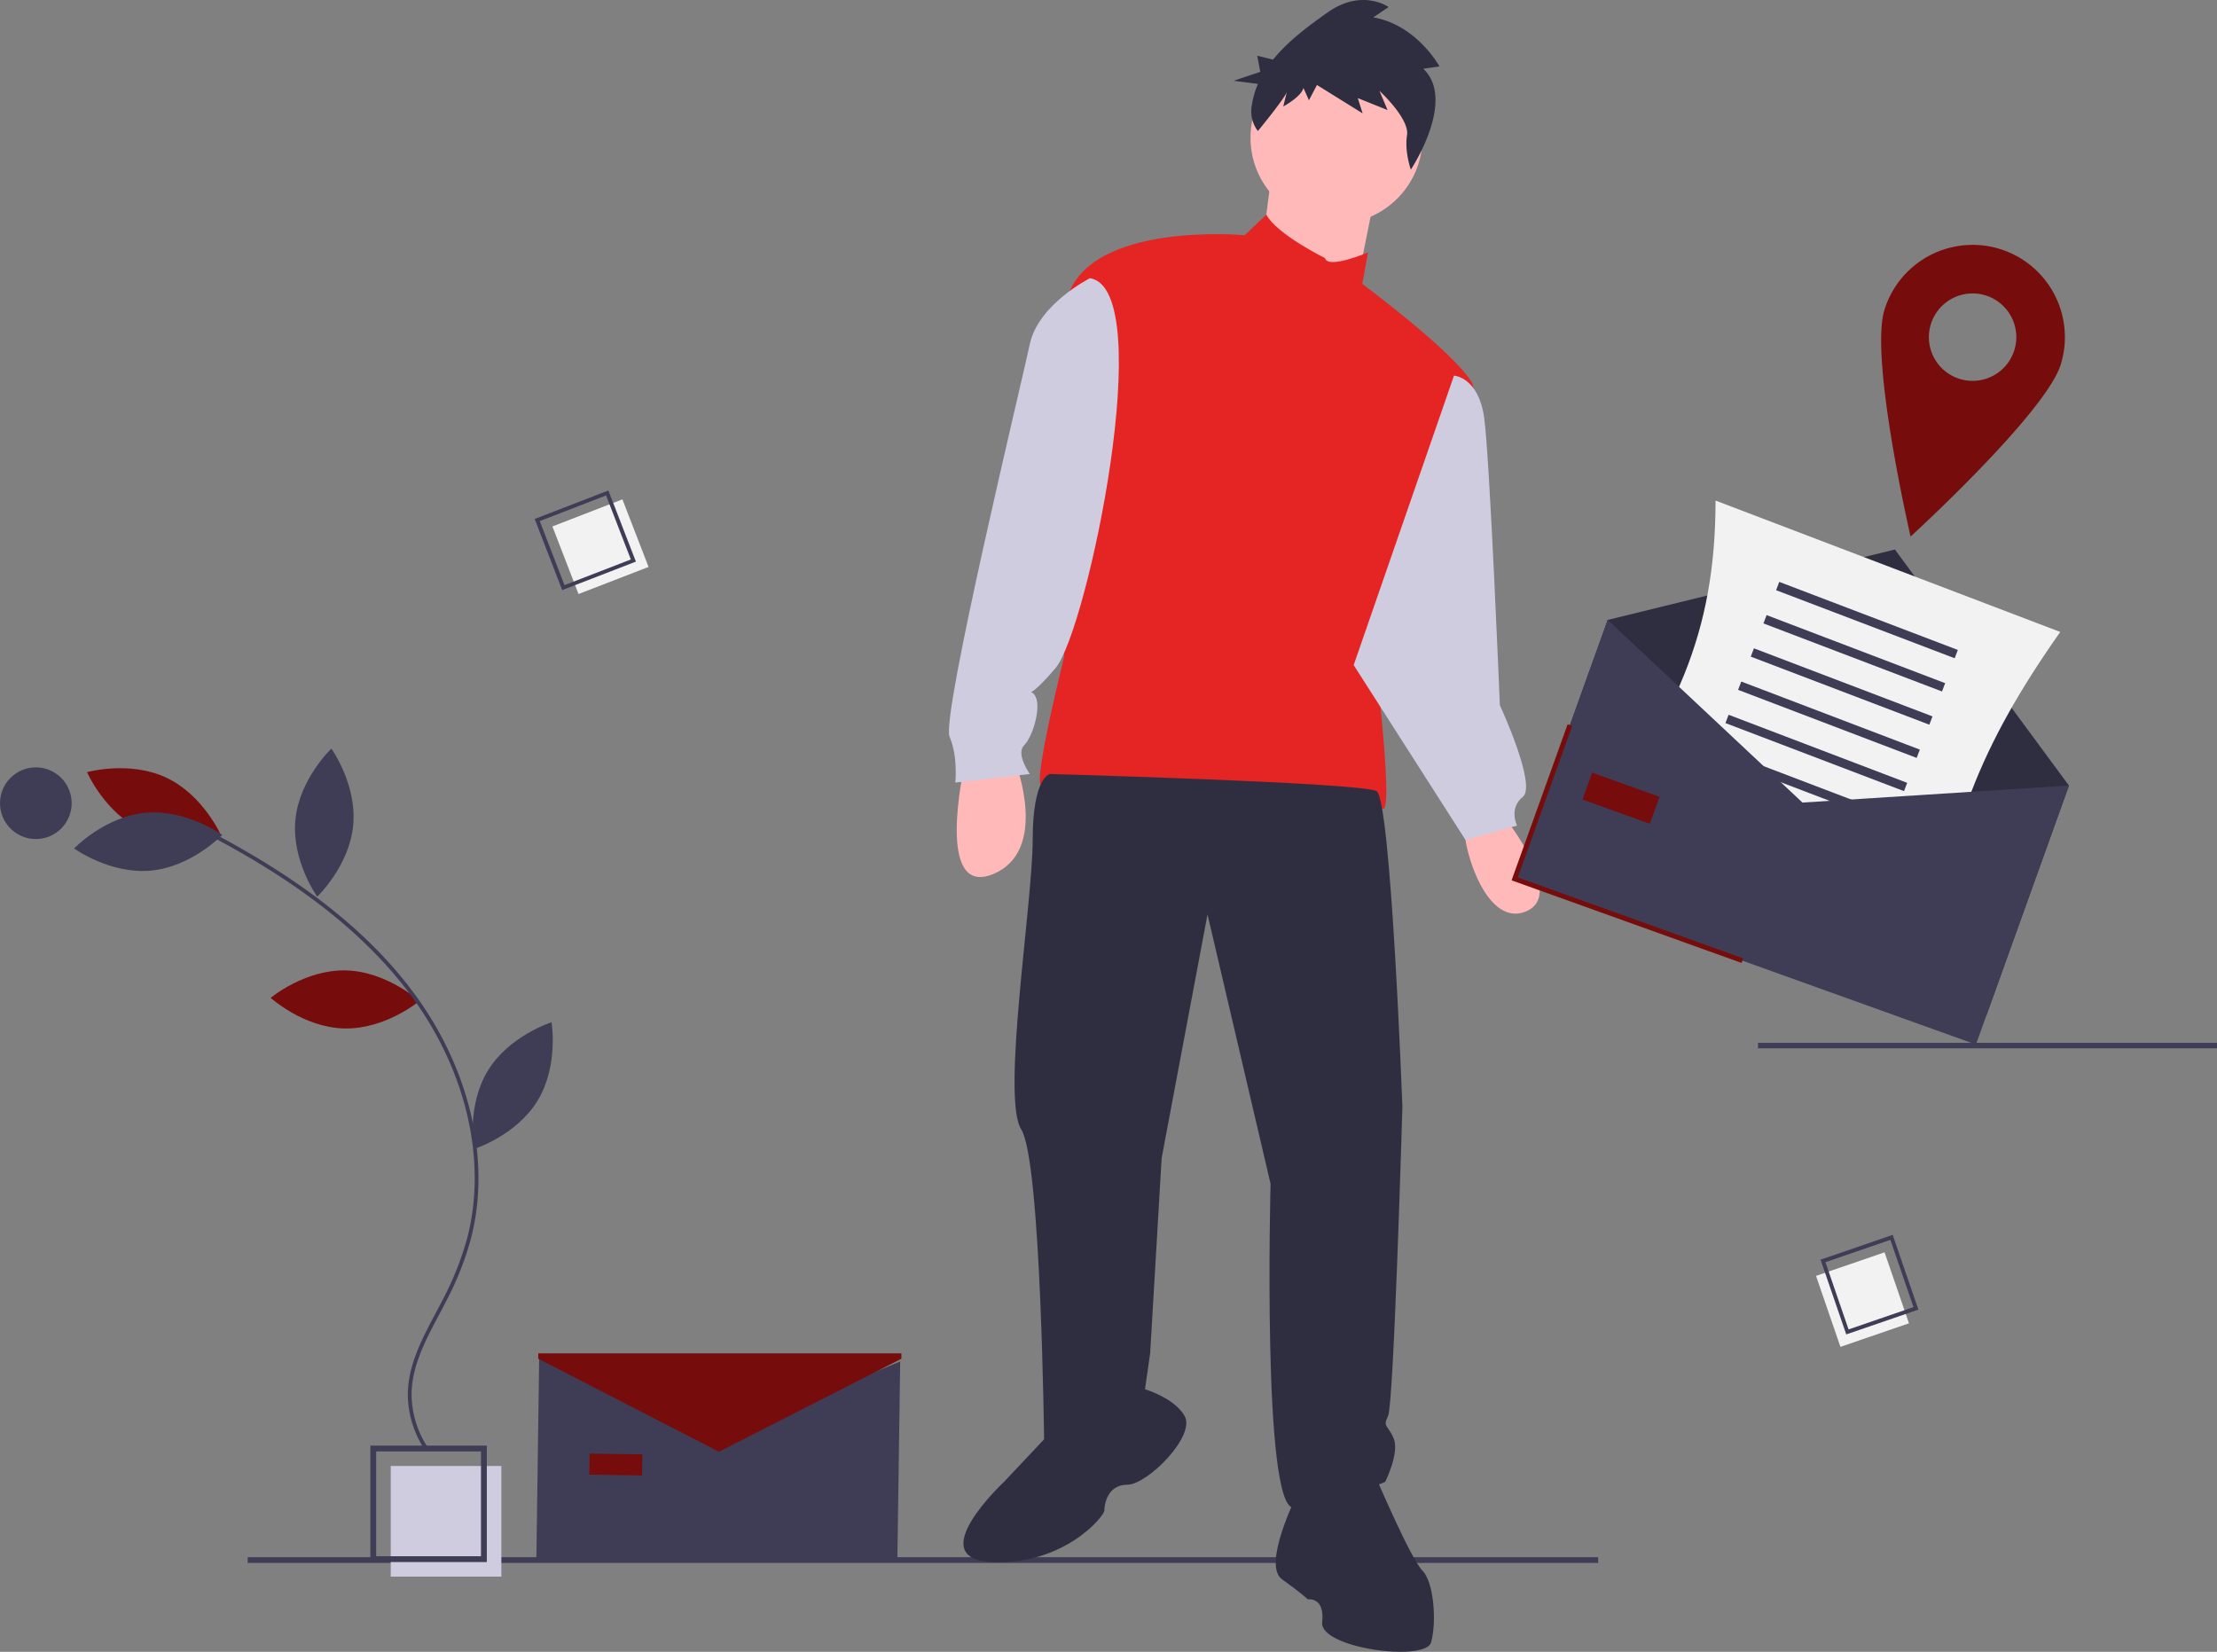 <svg width="912.921" height="680.228" xmlns="http://www.w3.org/2000/svg" data-name="Layer 1">
 <rect width="100%" height="100%" fill="#808080" stroke="none"/>
 <title>delivery_address</title>

 <g>
  <title>Layer 1</title>
  <rect id="svg_1" fill="#3f3d56" height="2.361" width="556.108" y="641.27" x="102.002"/>
  <path id="svg_2" fill="#ffb9b9" d="m396.917,316.375s-11.802,53.109 11.802,43.667s9.442,-46.028 9.442,-46.028l-21.244,2.36z"/>
  <path id="svg_3" fill="#ffb9b9" d="m617.614,334.078s28.325,34.226 10.622,41.307s-27.145,-31.865 -24.784,-35.406s14.162,-5.901 14.162,-5.901z"/>
  <circle id="svg_4" fill="#ffb9b9" r="35.406" cy="56.731" cx="550.343"/>
  <polygon id="svg_5" fill="#ffb9b9" points="523.789 70.304 519.068 106.89 558.014 121.052 566.276 79.745 523.789 70.304"/>
  <path id="svg_6" fill="#e52424" d="m545.622,106.3s-20.007,-9.877 -24.166,-17.921l-8.88,8.479s-63.731,-5.901 -73.172,25.964s-1.18,147.525 -1.18,147.525s-12.982,51.929 -9.442,53.109s47.208,22.424 108.578,10.622c0,0 27.145,-4.721 31.865,-1.18s-2.36,-56.65 -2.36,-56.65s47.208,-106.218 38.947,-119.2s-44.848,-40.127 -44.848,-40.127l2.36,-12.982s-16.523,7.081 -17.703,2.36z"/>
  <path id="svg_7" fill="#cfcce0" d="m448.846,114.561s-21.244,10.622 -24.784,27.145s-36.586,153.426 -33.046,161.687s2.36,18.883 2.36,18.883l30.685,-3.541s-5.901,-8.261 -2.36,-11.802s7.081,-15.343 4.721,-20.063s-4.721,3.541 8.261,-11.802s42.487,-155.786 14.162,-160.507z"/>
  <path id="svg_8" fill="#cfcce0" d="m598.731,154.688s10.032,0.59 12.392,17.113s6.491,118.61 6.491,118.61s15.343,33.046 9.442,37.766s-2.36,11.802 -2.36,11.802l-21.244,5.901l-46.028,-71.992l41.307,-119.2z"/>
  <path id="svg_9" fill="#2f2e41" d="m432.323,318.736s-7.081,1.18 -7.081,27.145s-12.982,106.218 -4.721,119.2s9.442,129.822 9.442,129.822s22.424,9.442 41.307,-21.244l2.36,-16.523l4.721,-80.254l18.883,-100.317l25.964,110.939s-3.541,133.363 9.442,133.363s37.766,-10.622 37.766,-10.622s5.901,-11.802 3.541,-17.703s-4.721,-4.721 -2.36,-9.442s5.901,-127.462 5.901,-127.462s-4.721,-126.281 -10.622,-129.822s-134.543,-7.081 -134.543,-7.081z"/>
  <path id="svg_10" fill="#2f2e41" d="m432.323,590.182l-18.883,20.063s-34.226,31.865 -4.721,33.046s46.028,-18.883 46.028,-21.244s1.18,-10.622 9.442,-10.622s28.325,-20.063 23.604,-28.325s-18.883,-11.802 -18.883,-11.802l-36.586,18.883z"/>
  <path id="svg_11" fill="#2f2e41" d="m533.82,616.146s-14.162,28.325 -5.901,34.226s10.622,8.261 10.622,8.261s7.081,-1.18 5.901,9.442s42.487,16.523 44.848,8.261s1.18,-24.784 -3.541,-29.505s-18.883,-37.766 -18.883,-37.766s-15.343,-17.703 -33.046,7.081z"/>
  <path id="svg_12" fill="#2f2e41" d="m586.076,28.301l6.67,-0.947s-9.285,-17.09 -27.256,-20.193l6.308,-4.258s-10.962,-7.834 -25.129,2.236c-7.447,5.293 -16.094,11.542 -22.454,19.406l-6.506,-1.59l1.254,6.643l-10.965,3.656l10.018,1.31a34.395,34.395 0 0 0 -2.688,9.853a13.21,13.21 0 0 0 2.647,9.543l0,0s11.346,-13.754 11.94,-16.187l-1.486,6.081s7.413,-3.988 8.304,-7.636l2.274,5.066l3.292,-6.284l18.801,11.683l-1.976,-6.282l12.257,4.929l-3.336,-7.903s12.428,11.414 11.346,18.238c-1.082,6.824 1.572,14.189 1.572,14.189s18.903,-28.516 5.115,-41.551z"/>
  <rect id="svg_13" fill="#3f3d56" height="2.262" width="189" y="429.45" x="723.921"/>
  <rect id="svg_14" fill="#cfcce0" height="45.558" width="45.558" y="603.708" x="160.896"/>
  <path id="svg_15" fill="#3f3d56" d="m200.46,643.272l-47.956,0l0,-47.956l47.956,0l0,47.956zm-45.558,-2.398l43.16,0l0,-43.16l-43.16,0l0,43.16z"/>
  <rect id="svg_16" transform="rotate(-21.144 -238.073 53.638)" fill="#f2f2f2" height="29.842" width="30.913" y="373.73" x="137.275"/>
  <path id="svg_17" fill="#3f3d56" d="m261.853,231.273l-30.349,11.738l-11.331,-29.298l30.349,-11.738l11.331,29.298zm-29.398,9.686l27.314,-10.564l-10.198,-26.368l-27.314,10.564l10.198,26.368z"/>
  <rect id="svg_18" transform="rotate(71.027 1080.94 -535.567)" fill="#f2f2f2" height="29.842" width="30.913" y="94.575" x="1975.972"/>
  <path id="svg_19" fill="#3f3d56" d="m760.25,549.521l-10.579,-30.772l29.706,-10.213l10.579,30.772l-29.706,10.213zm-8.565,-29.744l9.521,27.695l26.736,-9.192l-9.521,-27.695l-26.736,9.192z"/>
  <path id="svg_20" fill="#770c0c" d="m142.341,399.622c16.904,0.363 30.35,12.612 30.35,12.612s-13.96,11.662 -30.863,11.299s-30.35,-12.612 -30.35,-12.612s13.96,-11.662 30.863,-11.299z"/>
  <path id="svg_21" fill="#770c0c" d="m58.358,341.921c15.272,7.255 32.783,2.335 32.783,2.335s-7.249,-16.683 -22.52,-23.938s-32.783,-2.335 -32.783,-2.335s7.249,16.683 22.52,23.938z"/>
  <path id="svg_22" fill="#3f3d56" d="m59.91,334.711c16.837,-1.539 31.575,9.123 31.575,9.123s-12.561,13.156 -29.398,14.695s-31.575,-9.123 -31.575,-9.123s12.561,-13.156 29.398,-14.695z"/>
  <path id="svg_23" fill="#3f3d56" d="m121.631,337.626c-1.614,16.83 8.982,31.615 8.982,31.615s13.212,-12.502 14.826,-29.332s-8.982,-31.615 -8.982,-31.615s-13.212,12.502 -14.826,29.333z"/>
  <path id="svg_24" fill="#3f3d56" d="m200.926,440.846c-8.831,14.418 -5.793,32.352 -5.793,32.352s17.357,-5.442 26.188,-19.859s5.793,-32.352 5.793,-32.352s-17.357,5.442 -26.188,19.859z"/>
  <path id="svg_25" fill="#3f3d56" d="m175.306,597.604l1.287,-0.87a40.321,40.321 0 0 1 -7.116,-22.361c0.036,-11.694 5.78,-22.51 11.335,-32.97c1.031,-1.942 2.059,-3.877 3.047,-5.811a126.848,126.848 0 0 0 9.866,-24.768c8.616,-32.02 0.133,-69.797 -22.692,-101.055c-18.107,-24.796 -45.099,-46.479 -82.518,-66.288l-0.727,1.373c37.206,19.696 64.025,41.23 81.99,65.832c22.551,30.881 30.942,68.165 22.446,99.735a125.341,125.341 0 0 1 -9.749,24.465c-0.986,1.927 -2.009,3.855 -3.037,5.789c-5.643,10.627 -11.479,21.615 -11.516,33.694a41.888,41.888 0 0 0 7.382,23.235z"/>
  <circle id="svg_26" fill="#3f3d56" r="14.756" cy="330.767" cx="14.756"/>
  <polygon id="svg_27" fill="#2f2e41" points="818.044 417.926 628.109 349.709 662.018 255.296 780.281 226.293 851.954 323.514 818.044 417.926"/>
  <path id="svg_28" fill="#f2f2f2" d="m795.035,399.204l-141.939,-54.106c36.848,-49.357 53.325,-84.173 53.337,-138.959l141.939,54.106c-32.975,46.841 -46.765,82.053 -53.337,138.959z"/>
  <rect id="svg_29" transform="rotate(20.867 46.39 -410.896)" fill="#3f3d56" height="3.66" width="78.696" y="-47.496" x="919.369"/>
  <rect id="svg_30" transform="rotate(20.867 50.921 -408.141)" fill="#3f3d56" height="3.66" width="78.696" y="-31.06" x="918.685"/>
  <rect id="svg_31" transform="rotate(20.867 55.452 -405.386)" fill="#3f3d56" height="3.66" width="78.696" y="-14.625" x="918.001"/>
  <rect id="svg_32" transform="rotate(20.867 59.983 -402.631)" fill="#3f3d56" height="3.66" width="78.696" y="1.811" x="917.317"/>
  <rect id="svg_33" transform="rotate(20.867 64.514 -399.876)" fill="#3f3d56" height="3.66" width="78.696" y="18.247" x="916.633"/>
  <rect id="svg_34" transform="rotate(20.867 69.045 -397.122)" fill="#3f3d56" height="3.66" width="78.696" y="34.683" x="915.949"/>
  <rect id="svg_35" transform="rotate(20.867 73.576 -394.367)" fill="#3f3d56" height="3.66" width="78.696" y="51.118" x="915.265"/>
  <rect id="svg_36" transform="rotate(20.867 78.107 -391.612)" fill="#3f3d56" height="3.66" width="78.696" y="67.554" x="914.58"/>
  <polygon id="svg_37" fill="#3f3d56" points="813.656 430.144 623.721 361.927 662.018 255.296 742.226 330.502 851.954 323.514 813.656 430.144"/>
  <polygon id="svg_38" fill="#770c0c" points="717.148 396.545 622.442 362.53 645.518 298.277 647.401 298.953 625.001 361.323 717.824 394.662 717.148 396.545"/>
  <rect id="svg_39" fill="#770c0c" transform="matrix(0.941 0.338 -0.338 0.941 52.484 -358.249)" height="11.802" width="29.505" y="432.766" x="796.39"/>
  <polygon id="svg_40" fill="#3f3d56" points="369.521 642.111 220.865 642.032 222.032 558.576 295.91 591.781 370.688 560.655 369.521 642.111"/>
  <rect transform="rotate(0.801 253.589 603.097)" id="svg_41" fill="#770c0c" height="8.694" width="21.736" y="598.75" x="242.721"/>
  <polygon id="svg_42" fill="#770c0c" points="371.185,559.541 296.045,597.848 221.641,559.541 221.641,557.331 371.185,557.331 371.185,559.541 "/>
  <ellipse transform="rotate(-69.133 1051.26 1321.06)" id="svg_43" fill="#770c0c" ry="25" rx="9.03" cy="1321.056" cx="1051.258"/>
  <path id="svg_44" fill="#770c0c" d="m823.565,102.553a38,38 0 0 0 -47.569,25.003c-6.231,20.04 10.751,93.405 10.751,93.405s55.59,-50.798 61.822,-70.839a38,38 0 0 0 -25.003,-47.569zm-16.628,53.475a18,18 0 1 1 22.533,-11.844a18,18 0 0 1 -22.533,11.844z"/>
 </g>
</svg>